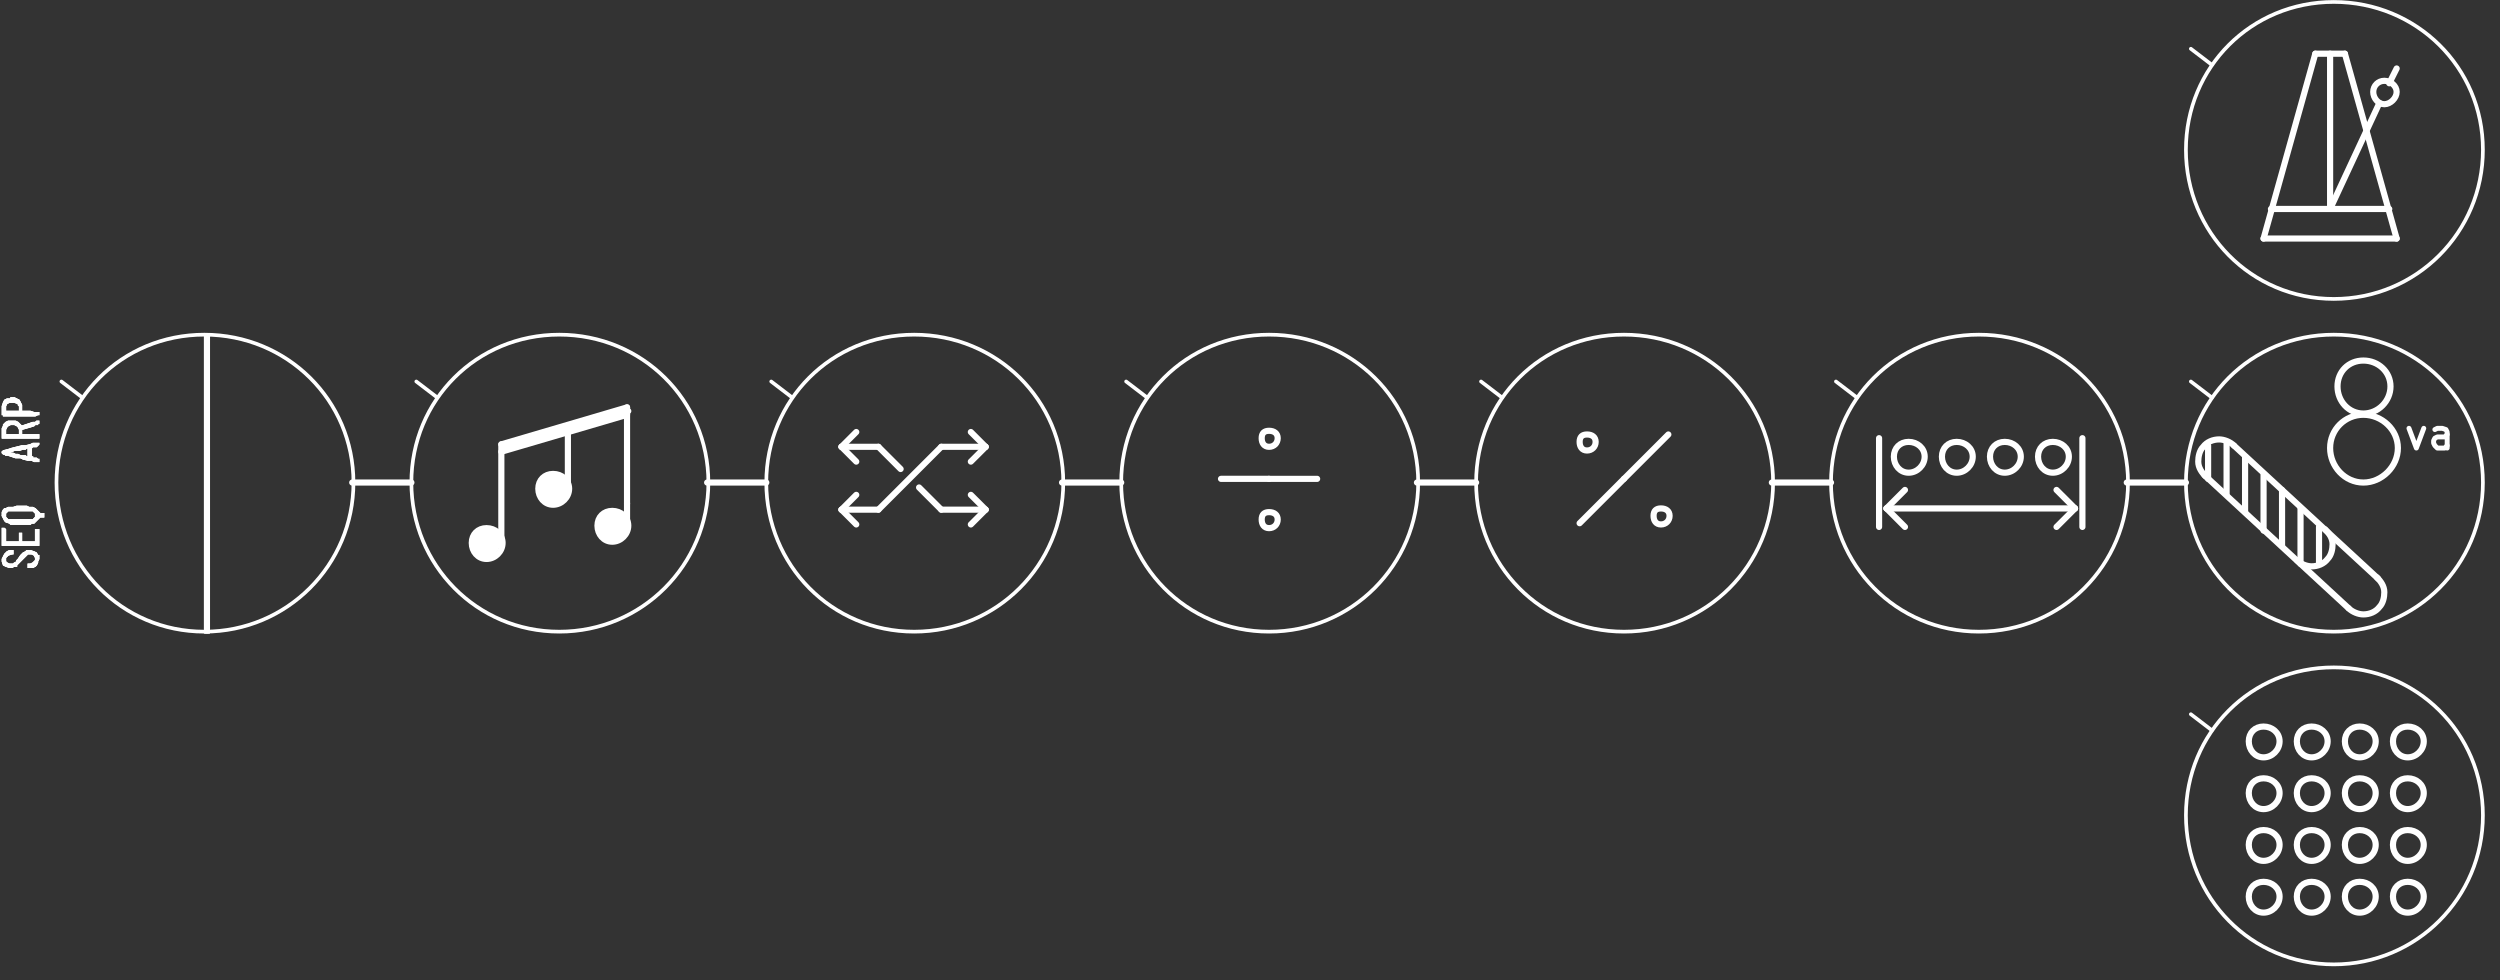 <?xml version="1.0" encoding="UTF-8" standalone="no"?>
<svg
   xmlns:dc="http://purl.org/dc/elements/1.1/"
   xmlns:cc="http://creativecommons.org/ns#"
   xmlns:rdf="http://www.w3.org/1999/02/22-rdf-syntax-ns#"
   xmlns:svg="http://www.w3.org/2000/svg"
   xmlns="http://www.w3.org/2000/svg"
   xmlns:sodipodi="http://sodipodi.sourceforge.net/DTD/sodipodi-0.dtd"
   xmlns:inkscape="http://www.inkscape.org/namespaces/inkscape"
   version="1.1"
   id="svg16740"
   xml:space="preserve"
   width="625"
   height="245"
   viewBox="0 0 1250 490"
   sodipodi:docname="ARPSEQ.svg"
   inkscape:version="1.0.2-2 (e86c870879, 2021-01-15)"><rect x="0" y="0" width="1250" height="490" fill="#333333" stroke="none"/><defs
     id="defs16744" /><sodipodi:namedview
     pagecolor="#000000"
     bordercolor="#666666"
     borderopacity="1"
     objecttolerance="10"
     gridtolerance="10"
     guidetolerance="10"
     inkscape:pageopacity="0"
     inkscape:pageshadow="2"
     inkscape:window-width="2160"
     inkscape:window-height="1377"
     id="namedview16742"
     showgrid="false"
     inkscape:zoom="1.8101934"
     inkscape:cx="309.26418"
     inkscape:cy="215.9875"
     inkscape:window-x="-8"
     inkscape:window-y="-8"
     inkscape:window-maximized="1"
     inkscape:current-layer="g70375"
     inkscape:document-rotation="0"
     inkscape:snap-page="false"
     showguides="true"
     inkscape:guide-bbox="true"><sodipodi:guide
       position="-329.688,217.188"
       orientation="1,0"
       id="guide22543" /><sodipodi:guide
       position="-107.171,35.084"
       orientation="1,0"
       id="guide22545" /><sodipodi:guide
       position="-500,231.25"
       orientation="1,0"
       id="guide22547" /><sodipodi:guide
       position="-465.625,303.125"
       orientation="1,0"
       id="guide22549" /><sodipodi:guide
       position="-329.688,293.75"
       orientation="1,0"
       id="guide22551" /><sodipodi:guide
       position="-395.312,248.438"
       orientation="1,0"
       id="guide22557" /></sodipodi:namedview><g
     inkscape:groupmode="layer"
     id="g70375"
     inkscape:label="ARP / SEQ"
     style="display:inline"><g
       id="g122868"
       transform="matrix(3.851,0,0,3.851,39.913,1388.567)"><g
         id="g70245"
         transform="translate(-383.832,-693.601)"
         style="display:inline;stroke:#ffffff;stroke-opacity:1"><path
           d="m 676,340 v 20.16"
           style="fill:none;stroke:#ffffff;stroke-width:0.8;stroke-linecap:round;stroke-linejoin:round;stroke-miterlimit:10;stroke-dasharray:none;stroke-opacity:1"
           id="path70243" /></g><g
         id="g70249"
         transform="translate(-383.832,-693.601)"
         style="display:inline;stroke:#ffffff;stroke-opacity:1"><path
           d="m 676,360.16 6.4,-13.76"
           style="fill:none;stroke:#ffffff;stroke-width:0.8;stroke-linecap:round;stroke-linejoin:round;stroke-miterlimit:10;stroke-dasharray:none;stroke-opacity:1"
           id="path70247" /></g><g
         id="g70253"
         transform="translate(-383.832,-693.601)"
         style="display:inline;stroke:#ffffff;stroke-opacity:1"><path
           d="m 684.64,364 -6.72,-24"
           style="fill:none;stroke:#ffffff;stroke-width:0.8;stroke-linecap:round;stroke-linejoin:round;stroke-miterlimit:10;stroke-dasharray:none;stroke-opacity:1"
           id="path70251" /></g><g
         id="g70257"
         transform="translate(-383.832,-693.601)"
         style="display:inline;stroke:#ffffff;stroke-opacity:1"><path
           d="m 674.08,340 -6.72,24"
           style="fill:none;stroke:#ffffff;stroke-width:0.8;stroke-linecap:round;stroke-linejoin:round;stroke-miterlimit:10;stroke-dasharray:none;stroke-opacity:1"
           id="path70255" /></g><g
         id="g70261"
         transform="translate(-383.832,-693.601)"
         style="display:inline;stroke:#ffffff;stroke-opacity:1"><path
           d="m 677.92,340 h -3.84"
           style="fill:none;stroke:#ffffff;stroke-width:0.8;stroke-linecap:round;stroke-linejoin:round;stroke-miterlimit:10;stroke-dasharray:none;stroke-opacity:1"
           id="path70259" /></g><g
         id="g70265"
         transform="translate(-383.832,-693.601)"
         style="display:inline;stroke:#ffffff;stroke-opacity:1"><path
           d="m 668.32,360.16 h 15.36"
           style="fill:none;stroke:#ffffff;stroke-width:0.8;stroke-linecap:round;stroke-linejoin:round;stroke-miterlimit:10;stroke-dasharray:none;stroke-opacity:1"
           id="path70263" /></g><g
         id="g70269"
         transform="translate(-383.832,-693.601)"
         style="display:inline;stroke:#ffffff;stroke-opacity:1"><path
           d="m 667.36,364 h 17.28"
           style="fill:none;stroke:#ffffff;stroke-width:0.8;stroke-linecap:round;stroke-linejoin:round;stroke-miterlimit:10;stroke-dasharray:none;stroke-opacity:1"
           id="path70267" /></g><g
         id="g70273"
         transform="translate(-383.832,-693.601)"
         style="display:inline;stroke:#ffffff;stroke-opacity:1"><path
           d="m 683.68,343.84 0.96,-1.92"
           style="fill:none;stroke:#ffffff;stroke-width:0.8;stroke-linecap:round;stroke-linejoin:round;stroke-miterlimit:10;stroke-dasharray:none;stroke-opacity:1"
           id="path70271" /></g><g
         id="g70277"
         transform="translate(300.808,-348.641)"
         style="display:inline;stroke:#ffffff;stroke-opacity:1"><path
           d="M 0,0 C 0,0.8 -0.8,1.6 -1.6,1.6 -2.4,1.6 -3.04,0.8 -3.04,0 -3.04,-0.8 -2.4,-1.44 -1.6,-1.44 -0.8,-1.44 0,-0.8 0,0 Z"
           style="fill:none;stroke:#ffffff;stroke-width:0.8;stroke-linecap:round;stroke-linejoin:round;stroke-miterlimit:10;stroke-dasharray:none;stroke-opacity:1"
           id="path70275" /></g><g
         id="g70281"
         transform="translate(312.008,-341.121)"
         style="display:inline;stroke:#ffffff;stroke-opacity:1"><path
           d="m 0,0 c 0,10.72 -8.64,19.36 -19.36,19.36 -10.72,0 -19.2,-8.64 -19.2,-19.36 0,-10.72 8.48,-19.2 19.2,-19.2 C -8.64,-19.2 0,-10.72 0,0 Z"
           style="fill:none;stroke:#ffffff;stroke-width:0.48;stroke-linecap:round;stroke-linejoin:round;stroke-miterlimit:10;stroke-dasharray:none;stroke-opacity:1"
           id="path70279" /></g><g
         id="g70285"
         transform="translate(-383.832,-693.601)"
         style="display:inline;stroke:#ffffff;stroke-opacity:1"><path
           d="m 660.64,341.44 -2.72,-2.08"
           style="fill:none;stroke:#ffffff;stroke-width:0.48;stroke-linecap:round;stroke-linejoin:round;stroke-miterlimit:10;stroke-dasharray:none;stroke-opacity:1"
           id="path70283" /></g><g
         id="g69225"
         transform="translate(53.608,-290.081)"
         style="display:inline;fill:#ffffff;fill-opacity:1;stroke:#ffffff;stroke-opacity:1"><path
           d="M 0,0 C 0,0.48 -0.48,0.96 -0.96,0.96 -1.6,0.96 -2.08,0.48 -2.08,0 c 0,-0.64 0.48,-1.12 1.12,-1.12 C -0.48,-1.12 0,-0.64 0,0 Z"
           style="fill:#ffffff;fill-opacity:1;stroke:#ffffff;stroke-width:1.92;stroke-linecap:round;stroke-linejoin:round;stroke-miterlimit:10;stroke-dasharray:none;stroke-opacity:1"
           id="path69223" /></g><g
         id="g69229"
         transform="translate(54.888,-290.081)"
         style="display:inline;stroke:#ffffff;stroke-opacity:1"><path
           d="M 0,0 C 0,1.12 -0.96,2.08 -2.08,2.08 -3.2,2.08 -4,1.12 -4,0 -4,-1.12 -3.2,-1.92 -2.08,-1.92 -0.96,-1.92 0,-1.12 0,0 Z"
           style="fill:none;stroke:#ffffff;stroke-width:0.8;stroke-linecap:round;stroke-linejoin:round;stroke-miterlimit:10;stroke-dasharray:none;stroke-opacity:1"
           id="path69227" /></g><g
         id="g69233"
         transform="translate(-383.832,-693.601)"
         style="display:inline;stroke:#ffffff;stroke-opacity:1"><path
           d="m 454.88,401.28 v -2.88"
           style="fill:none;stroke:#ffffff;stroke-width:0.8;stroke-linecap:round;stroke-linejoin:round;stroke-miterlimit:10;stroke-dasharray:none;stroke-opacity:1"
           id="path69231" /></g><g
         id="g69237"
         transform="translate(70.088,-292.321)"
         style="display:inline;fill:#ffffff;fill-opacity:1;stroke:#ffffff;stroke-opacity:1"><path
           d="M 0,0 C 0,0.48 -0.48,0.96 -0.96,0.96 -1.6,0.96 -2.08,0.48 -2.08,0 c 0,-0.64 0.48,-1.12 1.12,-1.12 C -0.48,-1.12 0,-0.64 0,0 Z"
           style="fill:#ffffff;fill-opacity:1;stroke:#ffffff;stroke-width:1.92;stroke-linecap:round;stroke-linejoin:round;stroke-miterlimit:10;stroke-dasharray:none;stroke-opacity:1"
           id="path69235" /></g><g
         id="g69241"
         transform="translate(62.408,-297.121)"
         style="display:inline;fill:#ffffff;fill-opacity:1;stroke:#ffffff;stroke-opacity:1"><path
           d="M 0,0 C 0,0.48 -0.48,0.96 -0.96,0.96 -1.6,0.96 -2.08,0.48 -2.08,0 c 0,-0.64 0.48,-1.12 1.12,-1.12 C -0.48,-1.12 0,-0.64 0,0 Z"
           style="fill:#ffffff;fill-opacity:1;stroke:#ffffff;stroke-width:1.92;stroke-linecap:round;stroke-linejoin:round;stroke-miterlimit:10;stroke-dasharray:none;stroke-opacity:1"
           id="path69239" /></g><g
         id="g69245"
         transform="translate(71.208,-292.321)"
         style="display:inline;stroke:#ffffff;stroke-opacity:1"><path
           d="M 0,0 C 0,1.12 -0.96,2.08 -2.08,2.08 -3.2,2.08 -4,1.12 -4,0 -4,-1.12 -3.2,-1.92 -2.08,-1.92 -0.96,-1.92 0,-1.12 0,0 Z"
           style="fill:none;stroke:#ffffff;stroke-width:0.8;stroke-linecap:round;stroke-linejoin:round;stroke-miterlimit:10;stroke-dasharray:none;stroke-opacity:1"
           id="path69243" /></g><g
         id="g69249"
         transform="translate(63.528,-297.121)"
         style="display:inline;stroke:#ffffff;stroke-opacity:1"><path
           d="M 0,0 C 0,1.12 -0.96,2.08 -2.08,2.08 -3.2,2.08 -4,1.12 -4,0 -4,-1.12 -3.2,-1.92 -2.08,-1.92 -0.96,-1.92 0,-1.12 0,0 Z"
           style="fill:none;stroke:#ffffff;stroke-width:0.8;stroke-linecap:round;stroke-linejoin:round;stroke-miterlimit:10;stroke-dasharray:none;stroke-opacity:1"
           id="path69247" /></g><g
         id="g69253"
         transform="translate(-383.832,-693.601)"
         style="display:inline;stroke:#ffffff;stroke-opacity:1"><path
           d="M 438.56,403.84 V 390.72"
           style="fill:none;stroke:#ffffff;stroke-width:0.8;stroke-linecap:round;stroke-linejoin:round;stroke-miterlimit:10;stroke-dasharray:none;stroke-opacity:1"
           id="path69251" /></g><g
         id="g69257"
         transform="translate(-383.832,-693.601)"
         style="display:inline;stroke:#ffffff;stroke-opacity:1"><path
           d="m 438.72,391.2 16.32,-4.8"
           style="fill:none;stroke:#ffffff;stroke-width:0.8;stroke-linecap:round;stroke-linejoin:round;stroke-miterlimit:10;stroke-dasharray:none;stroke-opacity:1"
           id="path69255" /></g><g
         id="g69261"
         transform="translate(-383.832,-693.601)"
         style="display:inline;stroke:#ffffff;stroke-opacity:1"><path
           d="m 438.56,390.72 16.32,-4.8"
           style="fill:none;stroke:#ffffff;stroke-width:0.8;stroke-linecap:round;stroke-linejoin:round;stroke-miterlimit:10;stroke-dasharray:none;stroke-opacity:1"
           id="path69259" /></g><g
         id="g69265"
         transform="translate(-383.832,-693.601)"
         style="display:inline;stroke:#ffffff;stroke-opacity:1"><path
           d="M 438.56,391.68 454.88,386.88"
           style="fill:none;stroke:#ffffff;stroke-width:0.8;stroke-linecap:round;stroke-linejoin:round;stroke-miterlimit:10;stroke-dasharray:none;stroke-opacity:1"
           id="path69263" /></g><g
         id="g69269"
         transform="translate(-383.832,-693.601)"
         style="display:inline;stroke:#ffffff;stroke-opacity:1"><path
           d="m 447.2,388.8 v 7.68"
           style="fill:none;stroke:#ffffff;stroke-width:0.8;stroke-linecap:round;stroke-linejoin:round;stroke-miterlimit:10;stroke-dasharray:none;stroke-opacity:1"
           id="path69267" /></g><g
         id="g69273"
         transform="translate(-383.832,-693.601)"
         style="display:inline;stroke:#ffffff;stroke-opacity:1"><path
           d="m 454.88,385.92 v 12.48"
           style="fill:none;stroke:#ffffff;stroke-width:0.8;stroke-linecap:round;stroke-linejoin:round;stroke-miterlimit:10;stroke-dasharray:none;stroke-opacity:1"
           id="path69271" /></g><g
         id="g69277"
         transform="translate(81.608,-297.921)"
         style="display:inline;stroke:#ffffff;stroke-opacity:1"><path
           d="m 0,0 c 0,10.72 -8.64,19.36 -19.36,19.36 -10.72,0 -19.2,-8.64 -19.2,-19.36 0,-10.72 8.48,-19.2 19.2,-19.2 C -8.64,-19.2 0,-10.72 0,0 Z"
           style="fill:none;stroke:#ffffff;stroke-width:0.48;stroke-linecap:round;stroke-linejoin:round;stroke-miterlimit:10;stroke-dasharray:none;stroke-opacity:1"
           id="path69275" /></g><g
         id="g69281"
         transform="translate(-383.832,-693.601)"
         style="display:inline;stroke:#ffffff;stroke-opacity:1"><path
           d="m 430.24,384.64 -2.72,-2.08"
           style="fill:none;stroke:#ffffff;stroke-width:0.48;stroke-linecap:round;stroke-linejoin:round;stroke-miterlimit:10;stroke-dasharray:none;stroke-opacity:1"
           id="path69279" /></g><g
         id="g69285"
         transform="translate(-383.832,-693.601)"
         style="display:inline;stroke:#ffffff;stroke-opacity:1"><path
           d="M 419.2,395.68 H 426.88"
           style="fill:none;stroke:#ffffff;stroke-width:0.8;stroke-linecap:round;stroke-linejoin:round;stroke-miterlimit:10;stroke-dasharray:none;stroke-opacity:1"
           id="path69283" /></g><g
         id="g69355"
         transform="translate(-383.832,-693.601)"
         style="display:inline;stroke:#ffffff;stroke-opacity:1"><path
           d="m 495.68,399.2 -2.88,-2.88"
           style="fill:none;stroke:#ffffff;stroke-width:0.8;stroke-linecap:round;stroke-linejoin:round;stroke-miterlimit:10;stroke-dasharray:none;stroke-opacity:1"
           id="path69353" /></g><g
         id="g69359"
         transform="translate(-383.832,-693.601)"
         style="display:inline;stroke:#ffffff;stroke-opacity:1"><path
           d="m 501.44,399.2 h -5.76"
           style="fill:none;stroke:#ffffff;stroke-width:0.8;stroke-linecap:round;stroke-linejoin:round;stroke-miterlimit:10;stroke-dasharray:none;stroke-opacity:1"
           id="path69357" /></g><g
         id="g69363"
         transform="translate(-383.832,-693.601)"
         style="display:inline;stroke:#ffffff;stroke-opacity:1"><path
           d="M 501.44,399.2 499.52,401.12"
           style="fill:none;stroke:#ffffff;stroke-width:0.8;stroke-linecap:round;stroke-linejoin:round;stroke-miterlimit:10;stroke-dasharray:none;stroke-opacity:1"
           id="path69361" /></g><g
         id="g69367"
         transform="translate(-383.832,-693.601)"
         style="display:inline;stroke:#ffffff;stroke-opacity:1"><path
           d="M 482.72,399.2 484.64,397.28"
           style="fill:none;stroke:#ffffff;stroke-width:0.8;stroke-linecap:round;stroke-linejoin:round;stroke-miterlimit:10;stroke-dasharray:none;stroke-opacity:1"
           id="path69365" /></g><g
         id="g69371"
         transform="translate(-383.832,-693.601)"
         style="display:inline;stroke:#ffffff;stroke-opacity:1"><path
           d="M 487.52,391.04 H 482.72"
           style="fill:none;stroke:#ffffff;stroke-width:0.8;stroke-linecap:round;stroke-linejoin:round;stroke-miterlimit:10;stroke-dasharray:none;stroke-opacity:1"
           id="path69369" /></g><g
         id="g69375"
         transform="translate(-383.832,-693.601)"
         style="display:inline;stroke:#ffffff;stroke-opacity:1"><path
           d="m 490.4,393.92 -2.88,-2.88"
           style="fill:none;stroke:#ffffff;stroke-width:0.8;stroke-linecap:round;stroke-linejoin:round;stroke-miterlimit:10;stroke-dasharray:none;stroke-opacity:1"
           id="path69373" /></g><g
         id="g69379"
         transform="translate(-383.832,-693.601)"
         style="display:inline;stroke:#ffffff;stroke-opacity:1"><path
           d="m 495.68,391.04 -8.16,8.16"
           style="fill:none;stroke:#ffffff;stroke-width:0.8;stroke-linecap:round;stroke-linejoin:round;stroke-miterlimit:10;stroke-dasharray:none;stroke-opacity:1"
           id="path69377" /></g><g
         id="g69383"
         transform="translate(-383.832,-693.601)"
         style="display:inline;stroke:#ffffff;stroke-opacity:1"><path
           d="m 501.44,391.04 h -5.76"
           style="fill:none;stroke:#ffffff;stroke-width:0.8;stroke-linecap:round;stroke-linejoin:round;stroke-miterlimit:10;stroke-dasharray:none;stroke-opacity:1"
           id="path69381" /></g><g
         id="g69387"
         transform="translate(-383.832,-693.601)"
         style="display:inline;stroke:#ffffff;stroke-opacity:1"><path
           d="M 501.44,399.2 499.52,397.28"
           style="fill:none;stroke:#ffffff;stroke-width:0.8;stroke-linecap:round;stroke-linejoin:round;stroke-miterlimit:10;stroke-dasharray:none;stroke-opacity:1"
           id="path69385" /></g><g
         id="g69391"
         transform="translate(-383.832,-693.601)"
         style="display:inline;stroke:#ffffff;stroke-opacity:1"><path
           d="m 501.44,391.04 -1.92,1.92"
           style="fill:none;stroke:#ffffff;stroke-width:0.8;stroke-linecap:round;stroke-linejoin:round;stroke-miterlimit:10;stroke-dasharray:none;stroke-opacity:1"
           id="path69389" /></g><g
         id="g69395"
         transform="translate(-383.832,-693.601)"
         style="display:inline;stroke:#ffffff;stroke-opacity:1"><path
           d="M 501.44,391.04 499.52,389.12"
           style="fill:none;stroke:#ffffff;stroke-width:0.8;stroke-linecap:round;stroke-linejoin:round;stroke-miterlimit:10;stroke-dasharray:none;stroke-opacity:1"
           id="path69393" /></g><g
         id="g69399"
         transform="translate(-383.832,-693.601)"
         style="display:inline;stroke:#ffffff;stroke-opacity:1"><path
           d="M 482.72,391.04 484.64,389.12"
           style="fill:none;stroke:#ffffff;stroke-width:0.8;stroke-linecap:round;stroke-linejoin:round;stroke-miterlimit:10;stroke-dasharray:none;stroke-opacity:1"
           id="path69397" /></g><g
         id="g69403"
         transform="translate(-383.832,-693.601)"
         style="display:inline;stroke:#ffffff;stroke-opacity:1"><path
           d="m 482.72,391.04 1.92,1.92"
           style="fill:none;stroke:#ffffff;stroke-width:0.8;stroke-linecap:round;stroke-linejoin:round;stroke-miterlimit:10;stroke-dasharray:none;stroke-opacity:1"
           id="path69401" /></g><g
         id="g69407"
         transform="translate(-383.832,-693.601)"
         style="display:inline;stroke:#ffffff;stroke-opacity:1"><path
           d="m 482.72,399.2 1.92,1.92"
           style="fill:none;stroke:#ffffff;stroke-width:0.8;stroke-linecap:round;stroke-linejoin:round;stroke-miterlimit:10;stroke-dasharray:none;stroke-opacity:1"
           id="path69405" /></g><g
         id="g69411"
         transform="translate(-383.832,-693.601)"
         style="display:inline;stroke:#ffffff;stroke-opacity:1"><path
           d="M 487.52,399.2 H 482.72"
           style="fill:none;stroke:#ffffff;stroke-width:0.8;stroke-linecap:round;stroke-linejoin:round;stroke-miterlimit:10;stroke-dasharray:none;stroke-opacity:1"
           id="path69409" /></g><g
         id="g69415"
         transform="translate(127.688,-297.921)"
         style="display:inline;stroke:#ffffff;stroke-opacity:1"><path
           d="m 0,0 c 0,10.72 -8.64,19.36 -19.36,19.36 -10.72,0 -19.2,-8.64 -19.2,-19.36 0,-10.72 8.48,-19.2 19.2,-19.2 C -8.64,-19.2 0,-10.72 0,0 Z"
           style="fill:none;stroke:#ffffff;stroke-width:0.48;stroke-linecap:round;stroke-linejoin:round;stroke-miterlimit:10;stroke-dasharray:none;stroke-opacity:1"
           id="path69413" /></g><g
         id="g69419"
         transform="translate(-383.832,-693.601)"
         style="display:inline;stroke:#ffffff;stroke-opacity:1"><path
           d="m 476.32,384.64 -2.72,-2.08"
           style="fill:none;stroke:#ffffff;stroke-width:0.48;stroke-linecap:round;stroke-linejoin:round;stroke-miterlimit:10;stroke-dasharray:none;stroke-opacity:1"
           id="path69417" /></g><g
         id="g69423"
         transform="translate(-383.832,-693.601)"
         style="display:inline;stroke:#ffffff;stroke-opacity:1"><path
           d="m 465.28,395.68 h 7.68"
           style="fill:none;stroke:#ffffff;stroke-width:0.8;stroke-linecap:round;stroke-linejoin:round;stroke-miterlimit:10;stroke-dasharray:none;stroke-opacity:1"
           id="path69421" /></g><g
         id="g69509"
         transform="translate(155.528,-293.121)"
         style="display:inline;stroke:#ffffff;stroke-opacity:1"><path
           d="m 0,0 c 0,0.64 -0.48,1.12 -1.12,1.12 -0.64,0 -0.96,-0.48 -0.96,-1.12 0,-0.64 0.32,-0.96 0.96,-0.96 C -0.48,-0.96 0,-0.64 0,0 Z"
           style="fill:none;stroke:#ffffff;stroke-width:0.8;stroke-linecap:round;stroke-linejoin:round;stroke-miterlimit:10;stroke-dasharray:none;stroke-opacity:1"
           id="path69507" /></g><g
         id="g69513"
         transform="translate(155.528,-303.681)"
         style="display:inline;stroke:#ffffff;stroke-opacity:1"><path
           d="m 0,0 c 0,0.64 -0.48,1.12 -1.12,1.12 -0.64,0 -0.96,-0.48 -0.96,-1.12 0,-0.64 0.32,-0.96 0.96,-0.96 C -0.48,-0.96 0,-0.64 0,0 Z"
           style="fill:none;stroke:#ffffff;stroke-width:0.8;stroke-linecap:round;stroke-linejoin:round;stroke-miterlimit:10;stroke-dasharray:none;stroke-opacity:1"
           id="path69511" /></g><g
         id="g69517"
         transform="translate(-383.832,-693.601)"
         style="display:inline;stroke:#ffffff;stroke-opacity:1"><path
           d="m 538.24,395.2 h 6.24"
           style="fill:none;stroke:#ffffff;stroke-width:0.8;stroke-linecap:round;stroke-linejoin:round;stroke-miterlimit:10;stroke-dasharray:none;stroke-opacity:1"
           id="path69515" /></g><g
         id="g69521"
         transform="translate(-383.832,-693.601)"
         style="display:inline;stroke:#ffffff;stroke-opacity:1"><path
           d="M 538.24,395.2 H 532"
           style="fill:none;stroke:#ffffff;stroke-width:0.8;stroke-linecap:round;stroke-linejoin:round;stroke-miterlimit:10;stroke-dasharray:none;stroke-opacity:1"
           id="path69519" /></g><g
         id="g69525"
         transform="translate(173.768,-297.921)"
         style="display:inline;stroke:#ffffff;stroke-opacity:1"><path
           d="m 0,0 c 0,10.72 -8.64,19.36 -19.36,19.36 -10.72,0 -19.2,-8.64 -19.2,-19.36 0,-10.72 8.48,-19.2 19.2,-19.2 C -8.64,-19.2 0,-10.72 0,0 Z"
           style="fill:none;stroke:#ffffff;stroke-width:0.48;stroke-linecap:round;stroke-linejoin:round;stroke-miterlimit:10;stroke-dasharray:none;stroke-opacity:1"
           id="path69523" /></g><g
         id="g69529"
         transform="translate(-383.832,-693.601)"
         style="display:inline;stroke:#ffffff;stroke-opacity:1"><path
           d="M 522.4,384.64 519.68,382.56"
           style="fill:none;stroke:#ffffff;stroke-width:0.48;stroke-linecap:round;stroke-linejoin:round;stroke-miterlimit:10;stroke-dasharray:none;stroke-opacity:1"
           id="path69527" /></g><g
         id="g69533"
         transform="translate(-383.832,-693.601)"
         style="display:inline;stroke:#ffffff;stroke-opacity:1"><path
           d="m 511.36,395.68 h 7.68"
           style="fill:none;stroke:#ffffff;stroke-width:0.8;stroke-linecap:round;stroke-linejoin:round;stroke-miterlimit:10;stroke-dasharray:none;stroke-opacity:1"
           id="path69531" /></g><g
         id="g69683"
         transform="translate(196.808,-303.201)"
         style="display:inline;stroke:#ffffff;stroke-opacity:1"><path
           d="m 0,0 c 0,0.64 -0.48,1.12 -1.12,1.12 -0.64,0 -0.96,-0.48 -0.96,-1.12 0,-0.64 0.32,-0.96 0.96,-0.96 C -0.48,-0.96 0,-0.64 0,0 Z"
           style="fill:none;stroke:#ffffff;stroke-width:0.8;stroke-linecap:round;stroke-linejoin:round;stroke-miterlimit:10;stroke-dasharray:none;stroke-opacity:1"
           id="path69681" /></g><g
         id="g69687"
         transform="translate(206.408,-293.601)"
         style="display:inline;stroke:#ffffff;stroke-opacity:1"><path
           d="m 0,0 c 0,0.64 -0.48,1.12 -1.12,1.12 -0.64,0 -0.96,-0.48 -0.96,-1.12 0,-0.64 0.32,-0.96 0.96,-0.96 C -0.48,-0.96 0,-0.64 0,0 Z"
           style="fill:none;stroke:#ffffff;stroke-width:0.8;stroke-linecap:round;stroke-linejoin:round;stroke-miterlimit:10;stroke-dasharray:none;stroke-opacity:1"
           id="path69685" /></g><g
         id="g69691"
         transform="translate(-383.832,-693.601)"
         style="display:inline;stroke:#ffffff;stroke-opacity:1"><path
           d="M 584.32,395.2 590.08,389.44"
           style="fill:none;stroke:#ffffff;stroke-width:0.8;stroke-linecap:round;stroke-linejoin:round;stroke-miterlimit:10;stroke-dasharray:none;stroke-opacity:1"
           id="path69689" /></g><g
         id="g69695"
         transform="translate(-383.832,-693.601)"
         style="display:inline;stroke:#ffffff;stroke-opacity:1"><path
           d="M 584.32,395.2 578.56,400.96"
           style="fill:none;stroke:#ffffff;stroke-width:0.8;stroke-linecap:round;stroke-linejoin:round;stroke-miterlimit:10;stroke-dasharray:none;stroke-opacity:1"
           id="path69693" /></g><g
         id="g69699"
         transform="translate(219.848,-297.921)"
         style="display:inline;stroke:#ffffff;stroke-opacity:1"><path
           d="m 0,0 c 0,10.72 -8.64,19.36 -19.36,19.36 -10.72,0 -19.2,-8.64 -19.2,-19.36 0,-10.72 8.48,-19.2 19.2,-19.2 C -8.64,-19.2 0,-10.72 0,0 Z"
           style="fill:none;stroke:#ffffff;stroke-width:0.48;stroke-linecap:round;stroke-linejoin:round;stroke-miterlimit:10;stroke-dasharray:none;stroke-opacity:1"
           id="path69697" /></g><g
         id="g69703"
         transform="translate(-383.832,-693.601)"
         style="display:inline;stroke:#ffffff;stroke-opacity:1"><path
           d="M 568.48,384.64 565.76,382.56"
           style="fill:none;stroke:#ffffff;stroke-width:0.48;stroke-linecap:round;stroke-linejoin:round;stroke-miterlimit:10;stroke-dasharray:none;stroke-opacity:1"
           id="path69701" /></g><g
         id="g69707"
         transform="translate(-383.832,-693.601)"
         style="display:inline;stroke:#ffffff;stroke-opacity:1"><path
           d="m 557.44,395.68 h 7.68"
           style="fill:none;stroke:#ffffff;stroke-width:0.8;stroke-linecap:round;stroke-linejoin:round;stroke-miterlimit:10;stroke-dasharray:none;stroke-opacity:1"
           id="path69705" /></g><g
         id="g69809"
         transform="translate(-383.832,-693.601)"
         style="display:inline;stroke:#ffffff;stroke-opacity:1"><path
           d="M 643.84,401.44 V 389.92"
           style="fill:none;stroke:#ffffff;stroke-width:0.8;stroke-linecap:round;stroke-linejoin:round;stroke-miterlimit:10;stroke-dasharray:none;stroke-opacity:1"
           id="path69807" /></g><g
         id="g69813"
         transform="translate(-383.832,-693.601)"
         style="display:inline;stroke:#ffffff;stroke-opacity:1"><path
           d="M 618.4,399.04 H 642.88"
           style="fill:none;stroke:#ffffff;stroke-width:0.8;stroke-linecap:round;stroke-linejoin:round;stroke-miterlimit:10;stroke-dasharray:none;stroke-opacity:1"
           id="path69811" /></g><g
         id="g69817"
         transform="translate(-383.832,-693.601)"
         style="display:inline;stroke:#ffffff;stroke-opacity:1"><path
           d="m 618.4,399.04 2.4,-2.4"
           style="fill:none;stroke:#ffffff;stroke-width:0.8;stroke-linecap:round;stroke-linejoin:round;stroke-miterlimit:10;stroke-dasharray:none;stroke-opacity:1"
           id="path69815" /></g><g
         id="g69821"
         transform="translate(239.528,-301.281)"
         style="display:inline;stroke:#ffffff;stroke-opacity:1"><path
           d="M 0,0 C 0,1.12 -0.96,2.08 -2.08,2.08 -3.2,2.08 -4,1.12 -4,0 -4,-1.12 -3.2,-1.92 -2.08,-1.92 -0.96,-1.92 0,-1.12 0,0 Z"
           style="fill:none;stroke:#ffffff;stroke-width:0.8;stroke-linecap:round;stroke-linejoin:round;stroke-miterlimit:10;stroke-dasharray:none;stroke-opacity:1"
           id="path69819" /></g><g
         id="g69825"
         transform="translate(245.768,-301.281)"
         style="display:inline;stroke:#ffffff;stroke-opacity:1"><path
           d="M 0,0 C 0,1.12 -0.96,2.08 -2.08,2.08 -3.2,2.08 -4,1.12 -4,0 -4,-1.12 -3.2,-1.92 -2.08,-1.92 -0.96,-1.92 0,-1.12 0,0 Z"
           style="fill:none;stroke:#ffffff;stroke-width:0.8;stroke-linecap:round;stroke-linejoin:round;stroke-miterlimit:10;stroke-dasharray:none;stroke-opacity:1"
           id="path69823" /></g><g
         id="g69829"
         transform="translate(-383.832,-693.601)"
         style="display:inline;stroke:#ffffff;stroke-opacity:1"><path
           d="M 617.44,401.44 V 389.92"
           style="fill:none;stroke:#ffffff;stroke-width:0.8;stroke-linecap:round;stroke-linejoin:round;stroke-miterlimit:10;stroke-dasharray:none;stroke-opacity:1"
           id="path69827" /></g><g
         id="g69833"
         transform="translate(-383.832,-693.601)"
         style="display:inline;stroke:#ffffff;stroke-opacity:1"><path
           d="m 618.4,399.04 2.4,2.4"
           style="fill:none;stroke:#ffffff;stroke-width:0.8;stroke-linecap:round;stroke-linejoin:round;stroke-miterlimit:10;stroke-dasharray:none;stroke-opacity:1"
           id="path69831" /></g><g
         id="g69837"
         transform="translate(258.248,-301.281)"
         style="display:inline;stroke:#ffffff;stroke-opacity:1"><path
           d="M 0,0 C 0,1.12 -0.96,2.08 -2.08,2.08 -3.2,2.08 -4,1.12 -4,0 -4,-1.12 -3.2,-1.92 -2.08,-1.92 -0.96,-1.92 0,-1.12 0,0 Z"
           style="fill:none;stroke:#ffffff;stroke-width:0.8;stroke-linecap:round;stroke-linejoin:round;stroke-miterlimit:10;stroke-dasharray:none;stroke-opacity:1"
           id="path69835" /></g><g
         id="g69841"
         transform="translate(252.008,-301.281)"
         style="display:inline;stroke:#ffffff;stroke-opacity:1"><path
           d="M 0,0 C 0,1.12 -0.96,2.08 -2.08,2.08 -3.2,2.08 -4,1.12 -4,0 -4,-1.12 -3.2,-1.92 -2.08,-1.92 -0.96,-1.92 0,-1.12 0,0 Z"
           style="fill:none;stroke:#ffffff;stroke-width:0.8;stroke-linecap:round;stroke-linejoin:round;stroke-miterlimit:10;stroke-dasharray:none;stroke-opacity:1"
           id="path69839" /></g><g
         id="g69845"
         transform="translate(-383.832,-693.601)"
         style="display:inline;stroke:#ffffff;stroke-opacity:1"><path
           d="m 642.88,399.04 -2.4,-2.4"
           style="fill:none;stroke:#ffffff;stroke-width:0.8;stroke-linecap:round;stroke-linejoin:round;stroke-miterlimit:10;stroke-dasharray:none;stroke-opacity:1"
           id="path69843" /></g><g
         id="g69849"
         transform="translate(-383.832,-693.601)"
         style="display:inline;stroke:#ffffff;stroke-opacity:1"><path
           d="M 642.88,399.04 640.48,401.44"
           style="fill:none;stroke:#ffffff;stroke-width:0.8;stroke-linecap:round;stroke-linejoin:round;stroke-miterlimit:10;stroke-dasharray:none;stroke-opacity:1"
           id="path69847" /></g><g
         id="g69853"
         transform="translate(265.928,-297.921)"
         style="display:inline;stroke:#ffffff;stroke-opacity:1"><path
           d="m 0,0 c 0,10.72 -8.64,19.36 -19.36,19.36 -10.72,0 -19.2,-8.64 -19.2,-19.36 0,-10.72 8.48,-19.2 19.2,-19.2 C -8.64,-19.2 0,-10.72 0,0 Z"
           style="fill:none;stroke:#ffffff;stroke-width:0.48;stroke-linecap:round;stroke-linejoin:round;stroke-miterlimit:10;stroke-dasharray:none;stroke-opacity:1"
           id="path69851" /></g><g
         id="g69857"
         transform="translate(-383.832,-693.601)"
         style="display:inline;stroke:#ffffff;stroke-opacity:1"><path
           d="M 614.56,384.64 611.84,382.56"
           style="fill:none;stroke:#ffffff;stroke-width:0.48;stroke-linecap:round;stroke-linejoin:round;stroke-miterlimit:10;stroke-dasharray:none;stroke-opacity:1"
           id="path69855" /></g><g
         id="g69861"
         transform="translate(-383.832,-693.601)"
         style="display:inline;stroke:#ffffff;stroke-opacity:1"><path
           d="m 603.52,395.68 h 7.68"
           style="fill:none;stroke:#ffffff;stroke-width:0.8;stroke-linecap:round;stroke-linejoin:round;stroke-miterlimit:10;stroke-dasharray:none;stroke-opacity:1"
           id="path69859" /></g><g
         id="g70027"
         transform="translate(-383.832,-693.601)"
         style="display:inline;stroke:#ffffff;stroke-opacity:1"><path
           d="m 663.52,390.88 18.72,17.28"
           style="fill:none;stroke:#ffffff;stroke-width:0.8;stroke-linecap:round;stroke-linejoin:round;stroke-miterlimit:10;stroke-dasharray:none;stroke-opacity:1"
           id="path70025" /></g><g
         id="g70031"
         transform="translate(-383.832,-693.601)"
         style="display:inline;stroke:#ffffff;stroke-opacity:1"><path
           d="m 667.36,394.72 v 7.2"
           style="fill:none;stroke:#ffffff;stroke-width:0.8;stroke-linecap:round;stroke-linejoin:round;stroke-miterlimit:10;stroke-dasharray:none;stroke-opacity:1"
           id="path70029" /></g><g
         id="g70035"
         transform="translate(-383.832,-693.601)"
         style="display:inline;stroke:#ffffff;stroke-opacity:1"><path
           d="m 664.96,392.32 v 7.2"
           style="fill:none;stroke:#ffffff;stroke-width:0.8;stroke-linecap:round;stroke-linejoin:round;stroke-miterlimit:10;stroke-dasharray:none;stroke-opacity:1"
           id="path70033" /></g><g
         id="g70039"
         transform="translate(300.008,-310.401)"
         style="display:inline;stroke:#ffffff;stroke-opacity:1"><path
           d="m 0,0 c 0,1.92 -1.6,3.52 -3.52,3.52 -1.92,0 -3.36,-1.6 -3.36,-3.52 0,-1.92 1.44,-3.36 3.36,-3.36 C -1.6,-3.36 0,-1.92 0,0 Z"
           style="fill:none;stroke:#ffffff;stroke-width:0.8;stroke-linecap:round;stroke-linejoin:round;stroke-miterlimit:10;stroke-dasharray:none;stroke-opacity:1"
           id="path70037" /></g><g
         id="g70043"
         transform="translate(276.008,-298.721)"
         style="display:inline;stroke:#ffffff;stroke-opacity:1"><path
           d="m 0,0 c -0.48,-0.48 -0.96,-1.12 -0.96,-1.92 0,-0.64 0.16,-1.44 0.64,-1.92 0.48,-0.64 1.28,-0.96 2.08,-0.96 0.64,0 1.44,0.32 1.92,0.8"
           style="fill:none;stroke:#ffffff;stroke-width:0.8;stroke-linecap:round;stroke-linejoin:round;stroke-miterlimit:10;stroke-dasharray:none;stroke-opacity:1"
           id="path70041" /></g><g
         id="g70047"
         transform="translate(-383.832,-693.601)"
         style="display:inline;stroke:#ffffff;stroke-opacity:1"><path
           d="M 662.56,390.4 V 397.12"
           style="fill:none;stroke:#ffffff;stroke-width:0.8;stroke-linecap:round;stroke-linejoin:round;stroke-miterlimit:10;stroke-dasharray:none;stroke-opacity:1"
           id="path70045" /></g><g
         id="g70051"
         transform="translate(-383.832,-693.601)"
         style="display:inline;stroke:#ffffff;stroke-opacity:1"><path
           d="m 660.16,390.88 v 4.32"
           style="fill:none;stroke:#ffffff;stroke-width:0.8;stroke-linecap:round;stroke-linejoin:round;stroke-miterlimit:10;stroke-dasharray:none;stroke-opacity:1"
           id="path70049" /></g><g
         id="g70055"
         transform="translate(298.248,-285.601)"
         style="display:inline;stroke:#ffffff;stroke-opacity:1"><path
           d="M 0,0 C 0.48,0.48 0.96,1.12 0.96,1.92 0.96,2.56 0.8,3.36 0.32,3.84 -0.16,4.48 -0.96,4.8 -1.76,4.8 -2.4,4.8 -3.2,4.48 -3.68,4"
           style="fill:none;stroke:#ffffff;stroke-width:0.8;stroke-linecap:round;stroke-linejoin:round;stroke-miterlimit:10;stroke-dasharray:none;stroke-opacity:1"
           id="path70053" /></g><g
         id="g70059"
         transform="translate(-383.832,-693.601)"
         style="display:inline;stroke:#ffffff;stroke-opacity:1"><path
           d="M 669.76,396.64 V 403.84"
           style="fill:none;stroke:#ffffff;stroke-width:0.8;stroke-linecap:round;stroke-linejoin:round;stroke-miterlimit:10;stroke-dasharray:none;stroke-opacity:1"
           id="path70057" /></g><g
         id="g70063"
         transform="translate(291.528,-291.841)"
         style="display:inline;stroke:#ffffff;stroke-opacity:1"><path
           d="M 0,0 C 0.48,0.48 0.96,1.12 0.96,1.92 0.96,2.56 0.8,3.36 0.32,3.84 -0.16,4.48 -0.96,4.8 -1.76,4.8 -2.4,4.8 -3.2,4.48 -3.68,4"
           style="fill:none;stroke:#ffffff;stroke-width:0.8;stroke-linecap:round;stroke-linejoin:round;stroke-miterlimit:10;stroke-dasharray:none;stroke-opacity:1"
           id="path70061" /></g><g
         id="g70067"
         transform="translate(300.968,-302.401)"
         style="display:inline;stroke:#ffffff;stroke-opacity:1"><path
           d="M 0,0 C 0,2.4 -2.08,4.48 -4.48,4.48 -6.88,4.48 -8.8,2.4 -8.8,0 c 0,-2.4 1.92,-4.32 4.32,-4.32 C -2.08,-4.32 0,-2.4 0,0 Z"
           style="fill:none;stroke:#ffffff;stroke-width:0.8;stroke-linecap:round;stroke-linejoin:round;stroke-miterlimit:10;stroke-dasharray:none;stroke-opacity:1"
           id="path70065" /></g><g
         id="g70071"
         transform="translate(-383.832,-693.601)"
         style="display:inline;stroke:#ffffff;stroke-opacity:1"><path
           d="m 686.24,388.64 0.96,2.56 0.96,-2.56"
           style="fill:none;stroke:#ffffff;stroke-width:0.64;stroke-linecap:round;stroke-linejoin:round;stroke-miterlimit:10;stroke-dasharray:none;stroke-opacity:1"
           id="path70069" /></g><g
         id="g70075"
         transform="translate(-383.832,-693.601)"
         style="display:inline;stroke:#ffffff;stroke-opacity:1"><path
           d="M 691.2,391.2 V 389.12 l -0.16,-0.32 -0.48,-0.16 h -0.64 l -0.32,0.16"
           style="fill:none;stroke:#ffffff;stroke-width:0.64;stroke-linecap:round;stroke-linejoin:round;stroke-miterlimit:10;stroke-dasharray:none;stroke-opacity:1"
           id="path70073" /></g><g
         id="g70079"
         transform="translate(307.368,-302.721)"
         style="display:inline;stroke:#ffffff;stroke-opacity:1"><path
           d="M 0,0 -0.32,0.32 H -1.28 L -1.6,0 -1.76,-0.32 v -0.32 l 0.16,-0.32 0.32,-0.16 h 0.96 L 0,-1.44"
           style="fill:none;stroke:#ffffff;stroke-width:0.64;stroke-linecap:round;stroke-linejoin:round;stroke-miterlimit:10;stroke-dasharray:none;stroke-opacity:1"
           id="path70077" /></g><g
         id="g70083"
         transform="translate(-383.832,-693.601)"
         style="display:inline;stroke:#ffffff;stroke-opacity:1"><path
           d="M 659.68,394.72 678.4,412"
           style="fill:none;stroke:#ffffff;stroke-width:0.8;stroke-linecap:round;stroke-linejoin:round;stroke-miterlimit:10;stroke-dasharray:none;stroke-opacity:1"
           id="path70081" /></g><g
         id="g70087"
         transform="translate(-383.832,-693.601)"
         style="display:inline;stroke:#ffffff;stroke-opacity:1"><path
           d="m 672.16,399.04 v 7.2"
           style="fill:none;stroke:#ffffff;stroke-width:0.8;stroke-linecap:round;stroke-linejoin:round;stroke-miterlimit:10;stroke-dasharray:none;stroke-opacity:1"
           id="path70085" /></g><g
         id="g70091"
         transform="translate(-383.832,-693.601)"
         style="display:inline;stroke:#ffffff;stroke-opacity:1"><path
           d="m 674.56,401.44 v 4.8"
           style="fill:none;stroke:#ffffff;stroke-width:0.8;stroke-linecap:round;stroke-linejoin:round;stroke-miterlimit:10;stroke-dasharray:none;stroke-opacity:1"
           id="path70089" /></g><g
         id="g70095"
         transform="translate(312.008,-297.921)"
         style="display:inline;stroke:#ffffff;stroke-opacity:1"><path
           d="m 0,0 c 0,10.72 -8.64,19.36 -19.36,19.36 -10.72,0 -19.2,-8.64 -19.2,-19.36 0,-10.72 8.48,-19.2 19.2,-19.2 C -8.64,-19.2 0,-10.72 0,0 Z"
           style="fill:none;stroke:#ffffff;stroke-width:0.48;stroke-linecap:round;stroke-linejoin:round;stroke-miterlimit:10;stroke-dasharray:none;stroke-opacity:1"
           id="path70093" /></g><g
         id="g70099"
         transform="translate(-383.832,-693.601)"
         style="display:inline;stroke:#ffffff;stroke-opacity:1"><path
           d="M 660.64,384.64 657.92,382.56"
           style="fill:none;stroke:#ffffff;stroke-width:0.48;stroke-linecap:round;stroke-linejoin:round;stroke-miterlimit:10;stroke-dasharray:none;stroke-opacity:1"
           id="path70097" /></g><g
         id="g70103"
         transform="translate(-383.832,-693.601)"
         style="display:inline;stroke:#ffffff;stroke-opacity:1"><path
           d="m 649.6,395.68 h 7.68"
           style="fill:none;stroke:#ffffff;stroke-width:0.8;stroke-linecap:round;stroke-linejoin:round;stroke-miterlimit:10;stroke-dasharray:none;stroke-opacity:1"
           id="path70101" /></g><g
         id="g68297"
         transform="translate(35.528,-297.921)"
         style="display:inline;stroke:#ffffff;stroke-opacity:1"><path
           d="m 0,0 c 0,10.72 -8.64,19.36 -19.36,19.36 -10.72,0 -19.2,-8.64 -19.2,-19.36 0,-10.72 8.48,-19.2 19.2,-19.2 C -8.64,-19.2 0,-10.72 0,0 Z"
           style="fill:none;stroke:#ffffff;stroke-width:0.48;stroke-linecap:round;stroke-linejoin:round;stroke-miterlimit:10;stroke-dasharray:none;stroke-opacity:1"
           id="path68295" /></g><g
         id="g68329"
         transform="translate(-383.832,-693.601)"
         style="display:inline;stroke:#ffffff;stroke-opacity:1"><path
           d="M 384.16,384.64 381.44,382.56"
           style="fill:none;stroke:#ffffff;stroke-width:0.48;stroke-linecap:round;stroke-linejoin:round;stroke-miterlimit:10;stroke-dasharray:none;stroke-opacity:1"
           id="path68327" /></g><g
         id="g68561"
         transform="translate(-8.338,-305.913)"
         style="display:inline;fill:#ffffff;fill-opacity:1;stroke:#ffffff;stroke-width:0.1;stroke-miterlimit:4;stroke-dasharray:none;stroke-opacity:1"><path
           d="M 0,0 0.32,0.16 0.8,0.64 2.24,0.16 H 2.56 L 2.72,0 H 3.04 V 0.32 H 2.88 V 0.48 H 2.56 L 2.4,0.64 1.92,0.8 0.8,1.12 v 0.64 h 2.24 v 0.48 h -4.8 V 1.28 h 0.48 V 1.76 H 0.48 V 1.12 L 0.32,0.8 0.16,0.64 -0.16,0.48 H -0.64 L -0.96,0.64 -1.12,0.8 -1.28,1.12 V 1.28 H -1.76 V 0.96 L -1.6,0.64 V 0.48 L -1.28,0.16 -0.96,0 Z"
           style="fill:#ffffff;fill-opacity:1;fill-rule:nonzero;stroke:#ffffff;stroke-width:0.1;stroke-miterlimit:4;stroke-dasharray:none;stroke-opacity:1"
           id="path68559" /></g><g
         id="g68565"
         transform="translate(-8.338,-305.913)"
         style="display:inline;fill:#ffffff;fill-opacity:1;stroke:#ffffff;stroke-width:0.1;stroke-miterlimit:4;stroke-dasharray:none;stroke-opacity:1"><path
           d="M 0,0 0.32,0.16 0.8,0.64 2.24,0.16 H 2.56 L 2.72,0 H 3.04 V 0.32 H 2.88 V 0.48 H 2.56 L 2.4,0.64 1.92,0.8 0.8,1.12 v 0.64 h 2.24 v 0.48 h -4.8 V 1.28 h 0.48 V 1.76 H 0.48 V 1.12 L 0.32,0.8 0.16,0.64 -0.16,0.48 H -0.64 L -0.96,0.64 -1.12,0.8 -1.28,1.12 V 1.28 H -1.76 V 0.96 L -1.6,0.64 V 0.48 L -1.28,0.16 -0.96,0 H 0"
           style="fill:#ffffff;fill-opacity:1;stroke:#ffffff;stroke-width:0.1;stroke-linecap:butt;stroke-linejoin:miter;stroke-miterlimit:4;stroke-dasharray:none;stroke-opacity:1"
           id="path68563" /></g><g
         id="g68569"
         transform="translate(-5.458,-303.033)"
         style="display:inline;fill:#ffffff;fill-opacity:1;stroke:#ffffff;stroke-width:0.1;stroke-miterlimit:4;stroke-dasharray:none;stroke-opacity:1"><path
           d="M 0,0 H 0.16 V 0.16 L -0.16,0.48 H -0.64 L -0.8,0.64 v 1.12 h 0.16 v 0.16 h 0.48 L 0,2.08 H 0.16 V 2.4 H -0.48 L -0.8,2.24 H -1.28 L -1.92,2.08 -2.24,1.92 H -2.88 L -3.84,1.6 H -4.16 L -4.32,1.44 H -4.48 L -4.64,1.28 V 1.12 h 0.96 l 0.16,0.16 h 0.32 l 0.32,0.16 h 0.32 l 0.32,0.16 h 0.64 l 0.16,0.16 h 0.16 V 0.64 H -1.44 L -1.6,0.8 H -1.92 L -2.4,0.96 H -3.04 L -3.36,1.12 H -4.64 L -4.48,0.96 -3.84,0.8 -3.36,0.64 -2.08,0.32 H -1.6 L -0.96,0.16 -0.64,0 Z"
           style="fill:#ffffff;fill-opacity:1;fill-rule:nonzero;stroke:#ffffff;stroke-width:0.1;stroke-miterlimit:4;stroke-dasharray:none;stroke-opacity:1"
           id="path68567" /></g><g
         id="g68573"
         transform="translate(-5.458,-303.033)"
         style="display:inline;fill:#ffffff;fill-opacity:1;stroke:#ffffff;stroke-width:0.1;stroke-miterlimit:4;stroke-dasharray:none;stroke-opacity:1"><path
           d="M 0,0 H 0.16 V 0.16 L -0.16,0.48 H -0.64 L -0.8,0.64 v 1.12 h 0.16 v 0.16 h 0.48 L 0,2.08 H 0.16 V 2.4 H -0.48 L -0.8,2.24 H -1.28 L -1.92,2.08 -2.24,1.92 H -2.88 L -3.84,1.6 H -4.16 L -4.32,1.44 H -4.48 L -4.64,1.28 V 1.12 h 0.96 l 0.16,0.16 h 0.32 l 0.32,0.16 h 0.32 l 0.32,0.16 h 0.64 l 0.16,0.16 h 0.16 V 0.64 H -1.44 L -1.6,0.8 H -1.92 L -2.4,0.96 H -3.04 L -3.36,1.12 H -4.64 L -4.48,0.96 -3.84,0.8 -3.36,0.64 -2.08,0.32 H -1.6 L -0.96,0.16 -0.64,0 H 0"
           style="fill:#ffffff;fill-opacity:1;stroke:#ffffff;stroke-width:0.1;stroke-linecap:butt;stroke-linejoin:miter;stroke-miterlimit:4;stroke-dasharray:none;stroke-opacity:1"
           id="path68571" /></g><g
         id="g68577"
         transform="translate(-9.778,-291.993)"
         style="display:inline;fill:#ffffff;fill-opacity:1;stroke:#ffffff;stroke-width:0.1;stroke-miterlimit:4;stroke-dasharray:none;stroke-opacity:1"><path
           d="m 0,0 0.16,0.16 v 1.6 H 1.92 V 0.64 H 2.24 V 1.76 H 4 v -1.6 h 0.48 v 2.08 h -4.8 V 0 Z"
           style="fill:#ffffff;fill-opacity:1;fill-rule:nonzero;stroke:#ffffff;stroke-width:0.1;stroke-miterlimit:4;stroke-dasharray:none;stroke-opacity:1"
           id="path68575" /></g><g
         id="g68581"
         transform="translate(-9.778,-291.993)"
         style="display:inline;fill:#ffffff;fill-opacity:1;stroke:#ffffff;stroke-width:0.1;stroke-miterlimit:4;stroke-dasharray:none;stroke-opacity:1"><path
           d="m 0,0 0.16,0.16 v 1.6 H 1.92 V 0.64 H 2.24 V 1.76 H 4 v -1.6 h 0.48 v 2.08 h -4.8 L -0.32,0 H 0"
           style="fill:#ffffff;fill-opacity:1;stroke:#ffffff;stroke-width:0.1;stroke-linecap:butt;stroke-linejoin:miter;stroke-miterlimit:4;stroke-dasharray:none;stroke-opacity:1"
           id="path68579" /></g><g
         id="g68585"
         transform="translate(-5.938,-288.953)"
         style="display:inline;fill:#ffffff;fill-opacity:1;stroke:#ffffff;stroke-width:0.1;stroke-miterlimit:4;stroke-dasharray:none;stroke-opacity:1"><path
           d="M 0,0 0.32,0.16 0.48,0.48 H 0.64 V 0.96 L 0.48,1.28 V 1.44 L 0.32,1.76 0.16,1.92 -0.16,2.08 H -0.8 V 1.6 h 0.32 L -0.16,1.44 0.16,1.12 V 0.8 L 0,0.48 -0.32,0.32 H -0.8 L -2.24,1.76 V 1.92 H -2.56 L -2.88,2.08 H -3.2 L -3.68,1.92 -4,1.76 -4.16,1.28 V 0.96 L -3.84,0.32 -3.52,0 -3.2,-0.16 h 0.48 V 0.32 H -2.88 L -3.36,0.48 -3.68,0.8 v 0.48 l 0.16,0.16 0.32,0.16 h 0.48 L -2.56,1.44 H -2.4 L -2.24,1.12 -2.08,0.96 -1.76,0.48 -1.44,0.16 -1.12,0 -0.96,-0.16 h 0.48 z"
           style="fill:#ffffff;fill-opacity:1;fill-rule:nonzero;stroke:#ffffff;stroke-width:0.1;stroke-miterlimit:4;stroke-dasharray:none;stroke-opacity:1"
           id="path68583" /></g><g
         id="g68589"
         transform="translate(-5.938,-288.953)"
         style="display:inline;fill:#ffffff;fill-opacity:1;stroke:#ffffff;stroke-width:0.1;stroke-miterlimit:4;stroke-dasharray:none;stroke-opacity:1"><path
           d="M 0,0 0.32,0.16 0.48,0.48 H 0.64 V 0.96 L 0.48,1.28 V 1.44 L 0.32,1.76 0.16,1.92 -0.16,2.08 H -0.8 V 1.6 h 0.32 L -0.16,1.44 0.16,1.12 V 0.8 L 0,0.48 -0.32,0.32 H -0.8 L -2.24,1.76 V 1.92 H -2.56 L -2.88,2.08 H -3.2 L -3.68,1.92 -4,1.76 -4.16,1.28 V 0.96 L -3.84,0.32 -3.52,0 -3.2,-0.16 h 0.48 V 0.32 H -2.88 L -3.36,0.48 -3.68,0.8 v 0.48 l 0.16,0.16 0.32,0.16 h 0.48 L -2.56,1.44 H -2.4 L -2.24,1.12 -2.08,0.96 -1.76,0.48 -1.44,0.16 -1.12,0 -0.96,-0.16 h 0.48 L 0,0"
           style="fill:#ffffff;fill-opacity:1;stroke:#ffffff;stroke-width:0.1;stroke-linecap:butt;stroke-linejoin:miter;stroke-miterlimit:4;stroke-dasharray:none;stroke-opacity:1"
           id="path68587" /></g><g
         id="g68609"
         transform="translate(-8.178,-308.793)"
         style="display:inline;fill:#ffffff;fill-opacity:1;stroke:#ffffff;stroke-width:0.1;stroke-miterlimit:4;stroke-dasharray:none;stroke-opacity:1"><path
           d="M 0,0 0.32,0.16 0.64,0.8 V 1.6 H 1.76 L 2.24,1.76 H 2.88 V 2.08 H 2.72 L 2.4,2.24 H -1.76 V 2.08 H -1.92 V 1.6 H 0.32 V 0.96 L 0.16,0.8 V 0.64 L -0.32,0.48 H -0.96 L -1.28,0.64 -1.44,0.96 V 1.6 H -1.92 V 0.96 L -1.76,0.48 -1.6,0.16 -1.28,0 h 0.48 v -0.16 h 0.48 z"
           style="fill:#ffffff;fill-opacity:1;fill-rule:nonzero;stroke:#ffffff;stroke-width:0.1;stroke-miterlimit:4;stroke-dasharray:none;stroke-opacity:1"
           id="path68607" /></g><g
         id="g68613"
         transform="translate(-8.178,-308.793)"
         style="display:inline;fill:#ffffff;fill-opacity:1;stroke:#ffffff;stroke-width:0.1;stroke-miterlimit:4;stroke-dasharray:none;stroke-opacity:1"><path
           d="M 0,0 0.32,0.16 0.64,0.8 V 1.6 H 1.76 L 2.24,1.76 H 2.88 V 2.08 H 2.72 L 2.4,2.24 H -1.76 V 2.08 H -1.92 V 1.6 H 0.32 V 0.96 L 0.16,0.8 V 0.64 L -0.32,0.48 H -0.96 L -1.28,0.64 -1.44,0.96 V 1.6 H -1.92 V 0.96 L -1.76,0.48 -1.6,0.16 -1.28,0 h 0.48 v -0.16 h 0.48 L 0,0"
           style="fill:#ffffff;fill-opacity:1;stroke:#ffffff;stroke-width:0.1;stroke-linecap:butt;stroke-linejoin:miter;stroke-miterlimit:4;stroke-dasharray:none;stroke-opacity:1"
           id="path68611" /></g><g
         id="g68617"
         transform="translate(-7.218,-294.873)"
         style="display:inline;fill:#ffffff;fill-opacity:1;stroke:#ffffff;stroke-width:0.1;stroke-miterlimit:4;stroke-dasharray:none;stroke-opacity:1"><path
           d="M 0,0 H 0.32 L 0.64,0.16 H 1.12 L 1.44,0.32 2.08,0.96 H 2.56 V 1.44 H 2.08 l -0.8,0.8 H 0.96 L 0.8,2.4 H -1.76 L -1.92,2.24 -2.4,2.08 -2.56,1.92 -2.88,1.28 h 0.48 v 0.16 l 0.32,0.32 h 3.2 L 1.44,1.44 V 0.96 L 1.12,0.64 h -3.2 L -2.4,0.96 V 1.28 H -2.88 V 0.8 l 0.16,-0.32 0.16,-0.16 h 0.16 l 0.32,-0.16 h 0.64 L -0.96,0 Z"
           style="fill:#ffffff;fill-opacity:1;fill-rule:nonzero;stroke:#ffffff;stroke-width:0.1;stroke-miterlimit:4;stroke-dasharray:none;stroke-opacity:1"
           id="path68615" /></g><g
         id="g68621"
         transform="translate(-7.218,-294.873)"
         style="display:inline;fill:#ffffff;fill-opacity:1;stroke:#ffffff;stroke-width:0.1;stroke-miterlimit:4;stroke-dasharray:none;stroke-opacity:1"><path
           d="M 0,0 H 0.32 L 0.64,0.16 H 1.12 L 1.44,0.32 2.08,0.96 H 2.56 V 1.44 H 2.08 l -0.8,0.8 H 0.96 L 0.8,2.4 H -1.76 L -1.92,2.24 -2.4,2.08 -2.56,1.92 -2.88,1.28 h 0.48 v 0.16 l 0.32,0.32 h 3.2 L 1.44,1.44 V 0.96 L 1.12,0.64 h -3.2 L -2.4,0.96 V 1.28 H -2.88 V 0.8 l 0.16,-0.32 0.16,-0.16 h 0.16 l 0.32,-0.16 h 0.64 L -0.96,0 H 0"
           style="fill:#ffffff;fill-opacity:1;stroke:#ffffff;stroke-width:0.1;stroke-linecap:butt;stroke-linejoin:miter;stroke-miterlimit:4;stroke-dasharray:none;stroke-opacity:1"
           id="path68619" /></g><g
         id="g70379"
         transform="translate(285.608,-244.161)"
         style="display:inline;stroke:#ffffff;stroke-opacity:1"><path
           d="M 0,0 C 0,1.12 -0.96,2.08 -2.08,2.08 -3.2,2.08 -4,1.12 -4,0 -4,-1.12 -3.2,-1.92 -2.08,-1.92 -0.96,-1.92 0,-1.12 0,0 Z"
           style="fill:none;stroke:#ffffff;stroke-width:0.8;stroke-linecap:round;stroke-linejoin:round;stroke-miterlimit:10;stroke-dasharray:none;stroke-opacity:1"
           id="path70377" /></g><g
         id="g70383"
         transform="translate(291.848,-250.881)"
         style="display:inline;stroke:#ffffff;stroke-opacity:1"><path
           d="M 0,0 C 0,1.12 -0.96,2.08 -2.08,2.08 -3.2,2.08 -4,1.12 -4,0 -4,-1.12 -3.2,-1.92 -2.08,-1.92 -0.96,-1.92 0,-1.12 0,0 Z"
           style="fill:none;stroke:#ffffff;stroke-width:0.8;stroke-linecap:round;stroke-linejoin:round;stroke-miterlimit:10;stroke-dasharray:none;stroke-opacity:1"
           id="path70381" /></g><g
         id="g70387"
         transform="translate(285.608,-250.881)"
         style="display:inline;stroke:#ffffff;stroke-opacity:1"><path
           d="M 0,0 C 0,1.12 -0.96,2.08 -2.08,2.08 -3.2,2.08 -4,1.12 -4,0 -4,-1.12 -3.2,-1.92 -2.08,-1.92 -0.96,-1.92 0,-1.12 0,0 Z"
           style="fill:none;stroke:#ffffff;stroke-width:0.8;stroke-linecap:round;stroke-linejoin:round;stroke-miterlimit:10;stroke-dasharray:none;stroke-opacity:1"
           id="path70385" /></g><g
         id="g70391"
         transform="translate(285.608,-257.601)"
         style="display:inline;stroke:#ffffff;stroke-opacity:1"><path
           d="M 0,0 C 0,1.12 -0.96,2.08 -2.08,2.08 -3.2,2.08 -4,1.12 -4,0 -4,-1.12 -3.2,-1.92 -2.08,-1.92 -0.96,-1.92 0,-1.12 0,0 Z"
           style="fill:none;stroke:#ffffff;stroke-width:0.8;stroke-linecap:round;stroke-linejoin:round;stroke-miterlimit:10;stroke-dasharray:none;stroke-opacity:1"
           id="path70389" /></g><g
         id="g70395"
         transform="translate(285.608,-264.321)"
         style="display:inline;stroke:#ffffff;stroke-opacity:1"><path
           d="M 0,0 C 0,1.12 -0.96,2.08 -2.08,2.08 -3.2,2.08 -4,1.12 -4,0 -4,-1.12 -3.2,-1.92 -2.08,-1.92 -0.96,-1.92 0,-1.12 0,0 Z"
           style="fill:none;stroke:#ffffff;stroke-width:0.8;stroke-linecap:round;stroke-linejoin:round;stroke-miterlimit:10;stroke-dasharray:none;stroke-opacity:1"
           id="path70393" /></g><g
         id="g70399"
         transform="translate(298.088,-257.601)"
         style="display:inline;stroke:#ffffff;stroke-opacity:1"><path
           d="M 0,0 C 0,1.12 -0.96,2.08 -2.08,2.08 -3.2,2.08 -4,1.12 -4,0 -4,-1.12 -3.2,-1.92 -2.08,-1.92 -0.96,-1.92 0,-1.12 0,0 Z"
           style="fill:none;stroke:#ffffff;stroke-width:0.8;stroke-linecap:round;stroke-linejoin:round;stroke-miterlimit:10;stroke-dasharray:none;stroke-opacity:1"
           id="path70397" /></g><g
         id="g70403"
         transform="translate(298.088,-264.321)"
         style="display:inline;stroke:#ffffff;stroke-opacity:1"><path
           d="M 0,0 C 0,1.12 -0.96,2.08 -2.08,2.08 -3.2,2.08 -4,1.12 -4,0 -4,-1.12 -3.2,-1.92 -2.08,-1.92 -0.96,-1.92 0,-1.12 0,0 Z"
           style="fill:none;stroke:#ffffff;stroke-width:0.8;stroke-linecap:round;stroke-linejoin:round;stroke-miterlimit:10;stroke-dasharray:none;stroke-opacity:1"
           id="path70401" /></g><g
         id="g70407"
         transform="translate(304.328,-264.321)"
         style="display:inline;stroke:#ffffff;stroke-opacity:1"><path
           d="M 0,0 C 0,1.12 -0.96,2.08 -2.08,2.08 -3.2,2.08 -4,1.12 -4,0 -4,-1.12 -3.2,-1.92 -2.08,-1.92 -0.96,-1.92 0,-1.12 0,0 Z"
           style="fill:none;stroke:#ffffff;stroke-width:0.8;stroke-linecap:round;stroke-linejoin:round;stroke-miterlimit:10;stroke-dasharray:none;stroke-opacity:1"
           id="path70405" /></g><g
         id="g70411"
         transform="translate(304.328,-250.881)"
         style="display:inline;stroke:#ffffff;stroke-opacity:1"><path
           d="M 0,0 C 0,1.12 -0.96,2.08 -2.08,2.08 -3.2,2.08 -4,1.12 -4,0 -4,-1.12 -3.2,-1.92 -2.08,-1.92 -0.96,-1.92 0,-1.12 0,0 Z"
           style="fill:none;stroke:#ffffff;stroke-width:0.8;stroke-linecap:round;stroke-linejoin:round;stroke-miterlimit:10;stroke-dasharray:none;stroke-opacity:1"
           id="path70409" /></g><g
         id="g70415"
         transform="translate(291.848,-244.161)"
         style="display:inline;stroke:#ffffff;stroke-opacity:1"><path
           d="M 0,0 C 0,1.12 -0.96,2.08 -2.08,2.08 -3.2,2.08 -4,1.12 -4,0 -4,-1.12 -3.2,-1.92 -2.08,-1.92 -0.96,-1.92 0,-1.12 0,0 Z"
           style="fill:none;stroke:#ffffff;stroke-width:0.8;stroke-linecap:round;stroke-linejoin:round;stroke-miterlimit:10;stroke-dasharray:none;stroke-opacity:1"
           id="path70413" /></g><g
         id="g70419"
         transform="translate(304.328,-244.161)"
         style="display:inline;stroke:#ffffff;stroke-opacity:1"><path
           d="M 0,0 C 0,1.12 -0.96,2.08 -2.08,2.08 -3.2,2.08 -4,1.12 -4,0 -4,-1.12 -3.2,-1.92 -2.08,-1.92 -0.96,-1.92 0,-1.12 0,0 Z"
           style="fill:none;stroke:#ffffff;stroke-width:0.8;stroke-linecap:round;stroke-linejoin:round;stroke-miterlimit:10;stroke-dasharray:none;stroke-opacity:1"
           id="path70417" /></g><g
         id="g70423"
         transform="translate(298.088,-250.881)"
         style="display:inline;stroke:#ffffff;stroke-opacity:1"><path
           d="M 0,0 C 0,1.12 -0.96,2.08 -2.08,2.08 -3.2,2.08 -4,1.12 -4,0 -4,-1.12 -3.2,-1.92 -2.08,-1.92 -0.96,-1.92 0,-1.12 0,0 Z"
           style="fill:none;stroke:#ffffff;stroke-width:0.8;stroke-linecap:round;stroke-linejoin:round;stroke-miterlimit:10;stroke-dasharray:none;stroke-opacity:1"
           id="path70421" /></g><g
         id="g70427"
         transform="translate(298.088,-244.161)"
         style="display:inline;stroke:#ffffff;stroke-opacity:1"><path
           d="M 0,0 C 0,1.12 -0.96,2.08 -2.08,2.08 -3.2,2.08 -4,1.12 -4,0 -4,-1.12 -3.2,-1.92 -2.08,-1.92 -0.96,-1.92 0,-1.12 0,0 Z"
           style="fill:none;stroke:#ffffff;stroke-width:0.8;stroke-linecap:round;stroke-linejoin:round;stroke-miterlimit:10;stroke-dasharray:none;stroke-opacity:1"
           id="path70425" /></g><g
         id="g70431"
         transform="translate(291.848,-257.601)"
         style="display:inline;stroke:#ffffff;stroke-opacity:1"><path
           d="M 0,0 C 0,1.12 -0.96,2.08 -2.08,2.08 -3.2,2.08 -4,1.12 -4,0 -4,-1.12 -3.2,-1.92 -2.08,-1.92 -0.96,-1.92 0,-1.12 0,0 Z"
           style="fill:none;stroke:#ffffff;stroke-width:0.8;stroke-linecap:round;stroke-linejoin:round;stroke-miterlimit:10;stroke-dasharray:none;stroke-opacity:1"
           id="path70429" /></g><g
         id="g70435"
         transform="translate(304.328,-257.601)"
         style="display:inline;stroke:#ffffff;stroke-opacity:1"><path
           d="M 0,0 C 0,1.12 -0.96,2.08 -2.08,2.08 -3.2,2.08 -4,1.12 -4,0 -4,-1.12 -3.2,-1.92 -2.08,-1.92 -0.96,-1.92 0,-1.12 0,0 Z"
           style="fill:none;stroke:#ffffff;stroke-width:0.8;stroke-linecap:round;stroke-linejoin:round;stroke-miterlimit:10;stroke-dasharray:none;stroke-opacity:1"
           id="path70433" /></g><g
         id="g70439"
         transform="translate(291.848,-264.321)"
         style="display:inline;stroke:#ffffff;stroke-opacity:1"><path
           d="M 0,0 C 0,1.12 -0.96,2.08 -2.08,2.08 -3.2,2.08 -4,1.12 -4,0 -4,-1.12 -3.2,-1.92 -2.08,-1.92 -0.96,-1.92 0,-1.12 0,0 Z"
           style="fill:none;stroke:#ffffff;stroke-width:0.8;stroke-linecap:round;stroke-linejoin:round;stroke-miterlimit:10;stroke-dasharray:none;stroke-opacity:1"
           id="path70437" /></g><g
         id="g70443"
         transform="translate(312.008,-254.721)"
         style="display:inline;stroke:#ffffff;stroke-opacity:1"><path
           d="m 0,0 c 0,10.72 -8.64,19.36 -19.36,19.36 -10.72,0 -19.2,-8.64 -19.2,-19.36 0,-10.72 8.48,-19.2 19.2,-19.2 C -8.64,-19.2 0,-10.72 0,0 Z"
           style="fill:none;stroke:#ffffff;stroke-width:0.48;stroke-linecap:round;stroke-linejoin:round;stroke-miterlimit:10;stroke-dasharray:none;stroke-opacity:1"
           id="path70441" /></g><g
         id="g70447"
         transform="translate(-383.832,-693.601)"
         style="display:inline;stroke:#ffffff;stroke-opacity:1"><path
           d="m 660.64,427.84 -2.72,-2.08"
           style="fill:none;stroke:#ffffff;stroke-width:0.48;stroke-linecap:round;stroke-linejoin:round;stroke-miterlimit:10;stroke-dasharray:none;stroke-opacity:1"
           id="path70445" /></g><g
         id="g68361-3"
         transform="matrix(1,0,0,0.128,-383.495,-351.027)"
         style="display:inline;stroke:#ffffff;stroke-opacity:1"><path
           d="M 400,568 V 265.6"
           style="fill:none;stroke:#ffffff;stroke-width:0.8;stroke-linecap:round;stroke-linejoin:round;stroke-miterlimit:10;stroke-dasharray:none;stroke-opacity:1"
           id="path68359-5" /></g></g></g></svg>
